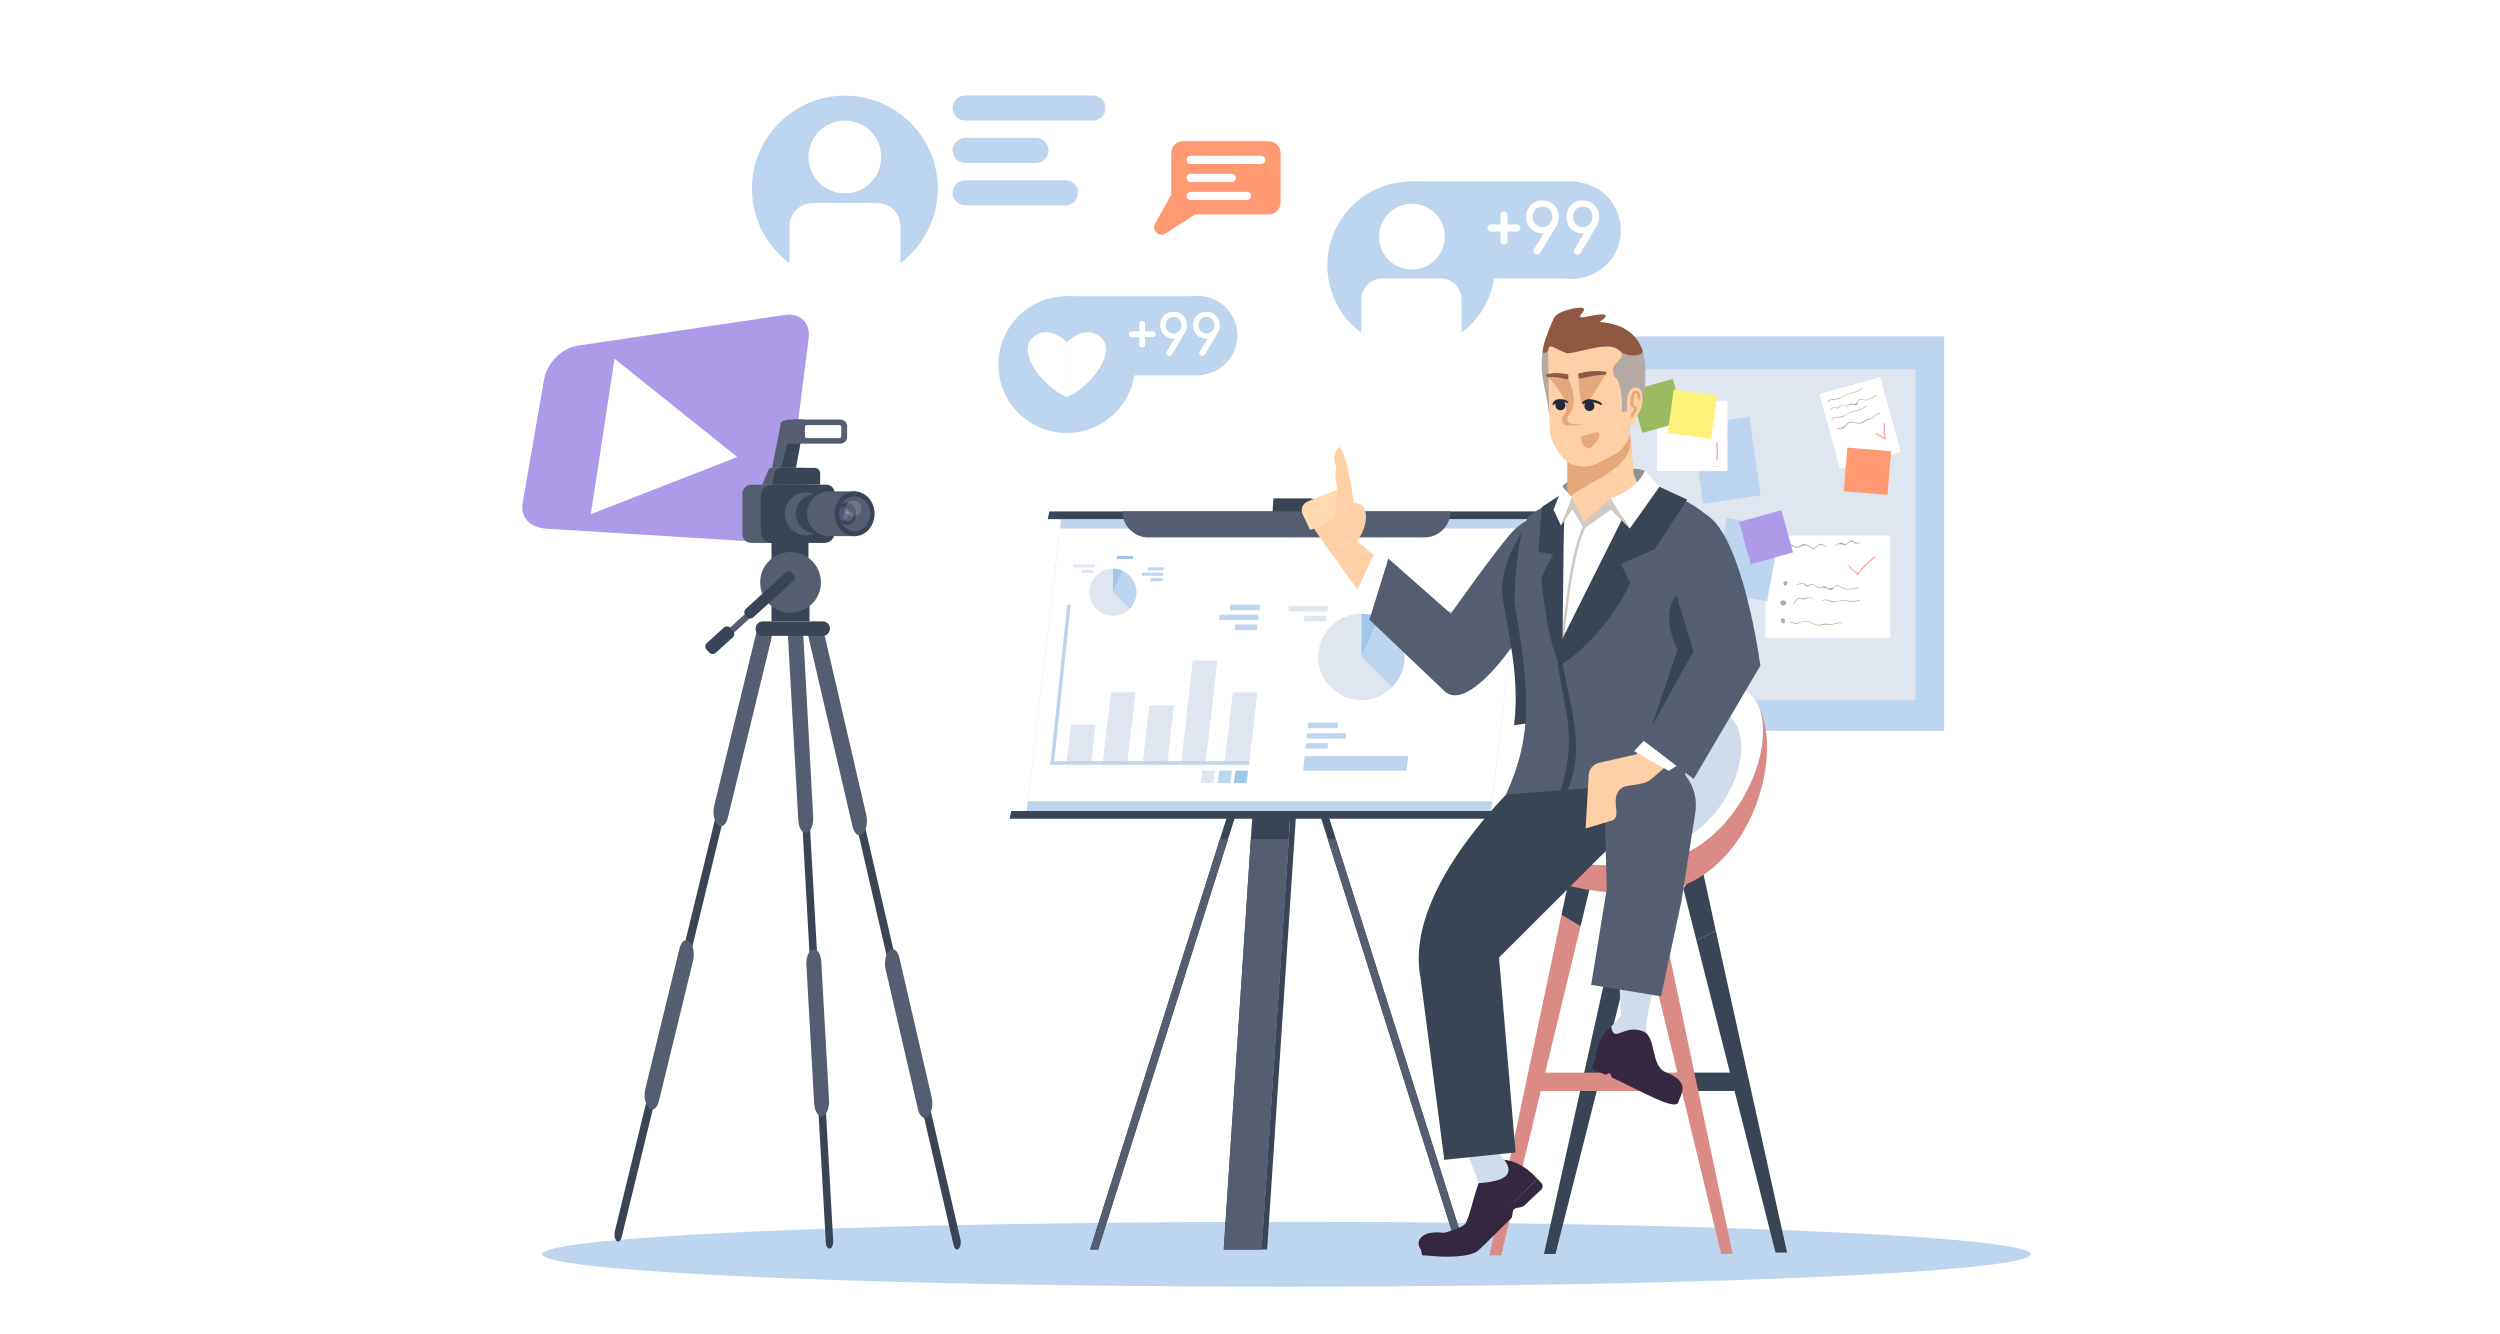 <?xml version="1.0" encoding="utf-8"?>
<!-- Generator: Adobe Illustrator 26.2.1, SVG Export Plug-In . SVG Version: 6.00 Build 0)  -->
<!DOCTYPE svg PUBLIC "-//W3C//DTD SVG 1.1//EN" "http://www.w3.org/Graphics/SVG/1.1/DTD/svg11.dtd">
<svg version="1.1" id="Layer_1" xmlns:x="http://ns.adobe.com/Extensibility/1.0/" xmlns:i="http://ns.adobe.com/AdobeIllustrator/10.0/" xmlns:graph="http://ns.adobe.com/Graphs/1.0/"
	 xmlns="http://www.w3.org/2000/svg" xmlns:xlink="http://www.w3.org/1999/xlink" x="0px" y="0px" viewBox="0 0 3374 1800"
	 style="enable-background:new 0 0 3374 1800;" xml:space="preserve">
<style type="text/css">
	.Drop_x0020_Shadow{fill:none;}
	.Outer_x0020_Glow_x0020_5_x0020_pt{fill:none;}
	.Blue_x0020_Neon{fill:none;stroke:#8AACDA;stroke-width:7;stroke-linecap:round;stroke-linejoin:round;}
	.Chrome_x0020_Highlight{fill:url(#SVGID_1_);stroke:#FFFFFF;stroke-width:0.363;stroke-miterlimit:1;}
	.Jive_GS{fill:#FFDD00;}
	.Alyssa_GS{fill:#A6D0E4;}
	.st0{fill:#FFFFFF;}
	.st1{fill:#BDD5EF;}
	.st2{fill:#AD9BEA;}
	.st3{fill:#FF9971;}
	.st4{fill:#DFE6EF;}
	.st5{fill:#75B0D8;}
	.st6{fill:#9BBA60;}
	.st7{fill:#FFF27B;}
	.st8{fill:#FF9F9F;}
	.st9{fill:#B5AAA3;}
	.st10{fill:#394454;}
	.st11{fill:#545E70;}
	.st12{fill:#A0C7EA;}
	.st13{fill:#51557C;}
	.st14{opacity:0.15;}
	.st15{fill:#FFD0A6;}
	.st16{fill:#FFDAAE;}
	.st17{fill:#919191;}
	.st18{fill:#DA8B85;}
	.st19{fill:#D0DCEA;}
	.st20{fill:#E5A87A;}
	.st21{fill:#915841;}
	.st22{fill:#23273A;}
	.st23{fill:#34273F;}
	.st24{fill:#D2C9C3;}
</style>
<linearGradient id="SVGID_1_" gradientUnits="userSpaceOnUse" x1="761" y1="393" x2="761" y2="392">
	<stop  offset="0" style="stop-color:#656565"/>
	<stop  offset="0.618" style="stop-color:#1B1B1B"/>
	<stop  offset="0.629" style="stop-color:#545454"/>
	<stop  offset="0.983" style="stop-color:#3E3E3E"/>
</linearGradient>
<rect class="st0" width="3374" height="1800"/>
<g>
	<g>
		<g>
			<g>
				
					<ellipse transform="matrix(0.707 -0.707 0.707 0.707 154.12 880.86)" class="st1" cx="1140.4" cy="254.4" rx="125.4" ry="125.4"/>
			</g>
			<g>
				
					<ellipse transform="matrix(0.707 -0.707 0.707 0.707 184.235 868.386)" class="st0" cx="1140.4" cy="211.8" rx="49.1" ry="49.1"/>
			</g>
			<g>
				<path class="st0" d="M1183.9,423.7h-87.1c-17.3,0-31.3-14-31.3-31.3v-87.1c0-17.3,14-31.3,31.3-31.3h87.1
					c17.3,0,31.3,14,31.3,31.3v87.1C1215.2,409.7,1201.2,423.7,1183.9,423.7z"/>
			</g>
		</g>
		<g>
			<path class="st1" d="M1475.1,162.7h-172.5c-9.3,0-16.9-7.5-16.9-16.9v0c0-9.3,7.5-16.9,16.9-16.9h172.5c9.3,0,16.9,7.5,16.9,16.9
				v0C1492,155.1,1484.4,162.7,1475.1,162.7z"/>
		</g>
		<g>
			<path class="st1" d="M1398.2,219.9h-95.6c-9.3,0-16.9-7.5-16.9-16.9v0c0-9.3,7.5-16.9,16.9-16.9h95.6c9.3,0,16.9,7.5,16.9,16.9v0
				C1415,212.3,1407.5,219.9,1398.2,219.9z"/>
		</g>
		<g>
			<path class="st1" d="M1438,277.1h-135.4c-9.3,0-16.9-7.5-16.9-16.9l0,0c0-9.3,7.5-16.9,16.9-16.9H1438c9.3,0,16.9,7.5,16.9,16.9
				l0,0C1454.9,269.5,1447.3,277.1,1438,277.1z"/>
		</g>
	</g>
	<g>
		<g>
			<path class="st2" d="M1017,730.9l-279.8-17.4c-21-1.5-35.5-13.9-31.7-35.7l28.9-166.2c3.8-21.8,24-42,45.2-45.1l280-41.5
				c21.2-3.1,35.3,12,31.5,33.7l-28.9,227C1058.5,707.5,1038.2,727.7,1017,730.9z"/>
		</g>
		<g>
			<polygon class="st0" points="813.4,589.1 829.4,484.2 912.2,550.5 995,616.8 896.2,655.4 797.4,693.9 			"/>
		</g>
	</g>
	<g>
		<g>
			
				<ellipse transform="matrix(0.23 -0.973 0.973 0.23 1332.225 2303.748)" class="st1" cx="2121.6" cy="310.2" rx="65.5" ry="65.5"/>
		</g>
		<g>
			<path class="st1" d="M2121.6,375.8h-216.7V244.7h216.7c16.8,0,30.5,13.6,30.5,30.5v70.2C2152,362.1,2138.4,375.8,2121.6,375.8z"
				/>
		</g>
		<g>
			<g>
				
					<ellipse transform="matrix(0.707 -0.707 0.707 0.707 304.797 1451.806)" class="st1" cx="1904.9" cy="358" rx="113.3" ry="113.3"/>
			</g>
			<g>
				
					<ellipse transform="matrix(0.383 -0.924 0.924 0.383 880.736 1957.115)" class="st0" cx="1904.9" cy="319.5" rx="44.4" ry="44.4"/>
			</g>
			<g>
				<path class="st0" d="M1944.2,511h-78.7c-15.6,0-28.3-12.7-28.3-28.3V404c0-15.6,12.7-28.3,28.3-28.3h78.7
					c15.6,0,28.3,12.7,28.3,28.3v78.7C1972.5,498.3,1959.8,511,1944.2,511z"/>
			</g>
		</g>
		<g>
			<path class="st0" d="M2026.4,286.9c1-0.9,2.1-1.4,3.3-1.4c1.4,0,2.5,0.5,3.4,1.4c0.9,0.9,1.4,2,1.4,3.4v12.6h12.6
				c1.3,0,2.5,0.5,3.4,1.4c1,0.9,1.5,2.1,1.5,3.5c0,1.3-0.5,2.4-1.5,3.4c-1,0.9-2.1,1.4-3.4,1.4h-12.6v12.6c0,1.4-0.5,2.5-1.4,3.4
				c-0.9,0.9-2,1.4-3.4,1.4c-1.4,0-2.5-0.5-3.4-1.4c-0.9-0.9-1.4-2-1.4-3.4v-12.6h-12.6c-1.4,0-2.5-0.5-3.4-1.4
				c-0.9-0.9-1.4-2.1-1.4-3.5c0-1.4,0.5-2.5,1.4-3.4c0.9-0.9,2-1.4,3.4-1.4h12.6v-12.6C2025,289,2025.4,287.8,2026.4,286.9z"/>
			<path class="st0" d="M2070.2,312.1c-3.3-1.9-6-4.6-7.8-7.9c-1.9-3.4-2.8-7.2-2.8-11.5c0-4.3,0.9-8.1,2.8-11.4
				c1.9-3.4,4.5-6,7.8-7.9c3.3-1.9,7.1-2.9,11.4-2.9c4.3,0,8.1,1,11.5,2.9c3.3,1.9,6,4.6,7.8,7.9c1.9,3.4,2.8,7.2,2.8,11.4
				c0,4.8-1.2,9.1-3.6,12.9l-21.3,35.5c-1.1,1.8-2.6,2.6-4.3,2.6c-1.4,0-2.6-0.5-3.6-1.4c-0.9-0.9-1.4-2.1-1.4-3.4
				c0-0.9,0.2-1.8,0.8-2.5l12.9-21.3h-1.6C2077.4,315,2073.6,314,2070.2,312.1z M2072.2,282.7c-2.4,2.6-3.7,5.9-3.7,9.9
				c0,4.1,1.2,7.4,3.7,10c2.4,2.6,5.6,3.9,9.5,3.9c3.8,0,6.9-1.3,9.4-3.9c2.4-2.6,3.7-5.9,3.7-10c0-4.1-1.2-7.4-3.6-9.9
				c-2.4-2.6-5.6-3.8-9.4-3.8C2077.8,278.8,2074.7,280.1,2072.2,282.7z"/>
			<path class="st0" d="M2124.7,312.1c-3.3-1.9-6-4.6-7.8-7.9c-1.9-3.4-2.8-7.2-2.8-11.5c0-4.3,0.9-8.1,2.8-11.4
				c1.9-3.4,4.5-6,7.8-7.9c3.3-1.9,7.1-2.9,11.4-2.9c4.3,0,8.1,1,11.5,2.9c3.3,1.9,6,4.6,7.8,7.9c1.9,3.4,2.8,7.2,2.8,11.4
				c0,4.8-1.2,9.1-3.6,12.9l-21.3,35.5c-1.1,1.8-2.6,2.6-4.3,2.6c-1.4,0-2.6-0.5-3.6-1.4c-0.9-0.9-1.4-2.1-1.4-3.4
				c0-0.9,0.2-1.8,0.8-2.5l12.9-21.3h-1.6C2131.9,315,2128.1,314,2124.7,312.1z M2126.7,282.7c-2.4,2.6-3.7,5.9-3.7,9.9
				c0,4.1,1.2,7.4,3.7,10c2.4,2.6,5.6,3.9,9.5,3.9c3.8,0,6.9-1.3,9.4-3.9c2.4-2.6,3.7-5.9,3.7-10c0-4.1-1.2-7.4-3.6-9.9
				c-2.4-2.6-5.6-3.8-9.4-3.8S2129.2,280.1,2126.7,282.7z"/>
		</g>
	</g>
	<g>
		<g>
			<g>
				<path class="st3" d="M1712.4,289.4h-115.8c-8.8,0-15.9-7.1-15.9-15.9v-67c0-8.8,7.1-15.9,15.9-15.9h115.8
					c8.8,0,15.9,7.1,15.9,15.9v67C1728.3,282.3,1721.2,289.4,1712.4,289.4z"/>
			</g>
		</g>
		<g>
			<path class="st3" d="M1580.7,262.6l-22.2,39.9c-3.8,8.3,4.6,17,13,13.5l41.5-26.6L1580.7,262.6z"/>
		</g>
		<g>
			<g>
				<path class="st0" d="M1702.1,221.3h-95.3c-3.1,0-5.5-2.5-5.5-5.5v0c0-3.1,2.5-5.5,5.5-5.5h95.3c3.1,0,5.5,2.5,5.5,5.5v0
					C1707.7,218.8,1705.2,221.3,1702.1,221.3z"/>
			</g>
			<g>
				<path class="st0" d="M1662.4,245.6h-55.6c-3.1,0-5.5-2.5-5.5-5.5l0,0c0-3.1,2.5-5.5,5.5-5.5h55.6c3.1,0,5.5,2.5,5.5,5.5l0,0
					C1668,243.1,1665.5,245.6,1662.4,245.6z"/>
			</g>
			<g>
				<path class="st0" d="M1683,269.9h-76.1c-3.1,0-5.5-2.5-5.5-5.5l0,0c0-3.1,2.5-5.5,5.5-5.5h76.1c3.1,0,5.5,2.5,5.5,5.5l0,0
					C1688.5,267.4,1686,269.9,1683,269.9z"/>
			</g>
		</g>
	</g>
	<g>
		<g>
			
				<ellipse transform="matrix(0.924 -0.383 0.383 0.924 -50.408 653.043)" class="st1" cx="1616.3" cy="453.2" rx="53.4" ry="53.4"/>
		</g>
		<g>
			<path class="st1" d="M1616.3,506.6h-176.5V399.8h176.5c13.7,0,24.8,11.1,24.8,24.8v57.2C1641.1,495.5,1630,506.6,1616.3,506.6z"
				/>
		</g>
		<g>
			
				<ellipse transform="matrix(0.189 -0.982 0.982 0.189 684.299 1812.941)" class="st1" cx="1439.8" cy="492.1" rx="92.3" ry="92.3"/>
		</g>
		<g>
			<path class="st0" d="M1538.8,434.2c0.8-0.8,1.7-1.1,2.7-1.1c1.1,0,2.1,0.4,2.8,1.1c0.7,0.7,1.1,1.7,1.1,2.8v10.2h10.2
				c1.1,0,2,0.4,2.8,1.1c0.8,0.8,1.2,1.7,1.2,2.8c0,1.1-0.4,2-1.2,2.8c-0.8,0.8-1.7,1.1-2.8,1.1h-10.2v10.2c0,1.1-0.4,2.1-1.1,2.8
				c-0.7,0.7-1.7,1.1-2.8,1.1c-1.1,0-2.1-0.4-2.8-1.1c-0.7-0.7-1.1-1.7-1.1-2.8v-10.2h-10.2c-1.1,0-2.1-0.4-2.8-1.1
				c-0.7-0.8-1.1-1.7-1.1-2.8c0-1.1,0.4-2.1,1.1-2.8c0.7-0.7,1.7-1.1,2.8-1.1h10.2V437C1537.6,435.9,1538,435,1538.8,434.2z"/>
			<path class="st0" d="M1574.5,454.8c-2.7-1.6-4.9-3.7-6.4-6.5c-1.5-2.8-2.3-5.9-2.3-9.4c0-3.5,0.8-6.6,2.3-9.3
				c1.5-2.8,3.7-4.9,6.4-6.5c2.7-1.6,5.8-2.3,9.3-2.3c3.5,0,6.6,0.8,9.4,2.3c2.7,1.6,4.9,3.7,6.4,6.5c1.5,2.8,2.3,5.9,2.3,9.3
				c0,3.9-1,7.4-2.9,10.5l-17.3,28.9c-0.9,1.4-2.1,2.1-3.5,2.1c-1.2,0-2.1-0.4-2.9-1.1c-0.8-0.8-1.1-1.7-1.1-2.8
				c0-0.8,0.2-1.5,0.6-2.1l10.5-17.3h-1.3C1580.3,457.1,1577.2,456.3,1574.5,454.8z M1576.2,430.8c-2,2.1-3,4.8-3,8.1
				c0,3.3,1,6,3,8.1c2,2.1,4.6,3.2,7.7,3.2c3.1,0,5.7-1.1,7.6-3.2c2-2.1,3-4.8,3-8.1c0-3.3-1-6-2.9-8.1c-2-2.1-4.5-3.1-7.7-3.1
				C1580.7,427.7,1578.1,428.7,1576.2,430.8z"/>
			<path class="st0" d="M1618.9,454.8c-2.7-1.6-4.9-3.7-6.4-6.5c-1.5-2.8-2.3-5.9-2.3-9.4c0-3.5,0.8-6.6,2.3-9.3
				c1.5-2.8,3.7-4.9,6.4-6.5c2.7-1.6,5.8-2.3,9.3-2.3c3.5,0,6.6,0.8,9.4,2.3c2.7,1.6,4.9,3.7,6.4,6.5c1.5,2.8,2.3,5.9,2.3,9.3
				c0,3.9-1,7.4-2.9,10.5l-17.3,28.9c-0.9,1.4-2.1,2.1-3.5,2.1c-1.2,0-2.1-0.4-2.9-1.1c-0.8-0.8-1.1-1.7-1.1-2.8
				c0-0.8,0.2-1.5,0.6-2.1l10.5-17.3h-1.3C1624.7,457.1,1621.6,456.3,1618.9,454.8z M1620.5,430.8c-2,2.1-3,4.8-3,8.1
				c0,3.3,1,6,3,8.1c2,2.1,4.6,3.2,7.7,3.2c3.1,0,5.7-1.1,7.6-3.2c2-2.1,3-4.8,3-8.1c0-3.3-1-6-2.9-8.1c-2-2.1-4.5-3.1-7.7-3.1
				C1625.1,427.7,1622.5,428.7,1620.5,430.8z"/>
		</g>
		<g>
			<g>
				<path class="st0" d="M1439.8,461.9c8.6-8.6,29.7-22.7,47-5.4c20.2,20.2-15.3,65.7-47,79.6V461.9z"/>
			</g>
			<g>
				<path class="st0" d="M1439.8,461.9c-8.6-8.6-29.7-22.7-47-5.4c-20.2,20.2,15.3,65.7,47,79.6V461.9z"/>
			</g>
		</g>
	</g>
	<g>
		<g>
			<ellipse class="st1" cx="1736.2" cy="1692.7" rx="1004.4" ry="43.8"/>
		</g>
		<g>
			<g>
				<rect x="2141.7" y="454" class="st1" width="482.1" height="532.4"/>
			</g>
			<g>
				<rect x="2180.4" y="498.3" class="st4" width="404.6" height="446.8"/>
			</g>
			<g>
				
					<rect x="2289.9" y="567" transform="matrix(0.99 -0.143 0.143 0.99 -64.864 340.019)" class="st1" width="78.4" height="107"/>
			</g>
			<g>
				<rect x="2236.3" y="540.7" class="st0" width="95.1" height="95.1"/>
			</g>
			<g>
				
					<rect x="2207.8" y="707.7" transform="matrix(0.948 0.318 -0.318 0.948 356.977 -670.662)" class="st0" width="57" height="104.6"/>
			</g>
			<g>
				
					<rect x="2467.1" y="518.3" transform="matrix(0.964 -0.267 0.267 0.964 -61.239 690.818)" class="st0" width="85.1" height="104.6"/>
			</g>
			<g>
				
					<rect x="2221.1" y="796.9" transform="matrix(0.997 8.219603e-02 -8.219603e-02 0.997 75.55 -182.202)" class="st5" width="59.1" height="59.1"/>
			</g>
			<g>
				
					<rect x="2489.8" y="606.2" transform="matrix(0.997 8.219772e-02 -8.219772e-02 0.997 60.785 -204.937)" class="st3" width="59.1" height="59.1"/>
			</g>
			<g>
				
					<rect x="2206.7" y="518.1" transform="matrix(0.964 -0.267 0.267 0.964 -65.049 616.982)" class="st6" width="59.1" height="59.1"/>
			</g>
			<g>
				
					<rect x="2254.3" y="529.1" transform="matrix(0.991 0.135 -0.135 0.991 96.203 -302.885)" class="st7" width="59.1" height="59.1"/>
			</g>
			<g>
				<g>
					<path class="st8" d="M2532.4,586.2c3.8,2.4,7.6,4.7,11.5,7.1c0.7,0.4,1.4-0.3,1.3-1c-1.3-6.8-1.6-13.6-1.2-20.4
						c0.1-1.1-1.7-1.1-1.8,0c-0.5,7-0.1,14,1.2,20.9c0.4-0.3,0.9-0.7,1.3-1c-3.8-2.4-7.6-4.7-11.5-7.1
						C2532.3,584.1,2531.4,585.6,2532.4,586.2L2532.4,586.2z"/>
				</g>
			</g>
			<g>
				<g>
					<path class="st8" d="M2316.1,597.7c0.9,7.4,1,14.9,0.3,22.3c-0.1,1.1,1.7,1.1,1.8,0c0.7-7.5,0.6-14.9-0.3-22.3
						C2317.7,596.5,2316,596.5,2316.1,597.7L2316.1,597.7z"/>
				</g>
			</g>
			<g>
				<g>
					<path class="st8" d="M2317.2,630.3c1.2,0,1.2-1.8,0-1.8C2316,628.5,2316,630.3,2317.2,630.3L2317.2,630.3z"/>
				</g>
			</g>
			<g>
				<g>
					<g>
						<rect x="2382.7" y="722.8" class="st0" width="168.5" height="137.9"/>
					</g>
					<g>
						<path class="st9" d="M2403.9,737.4c6.7-9.7,13.1,1.3,20.4,2c1.9,0.2,3-0.4,4.6-1.1c5.6-2.3,7.1-3.7,12.2-0.6
							c2.9,1.8,5.2,4.4,8.7,2.5c1.6-0.8,2.6-2.4,3.9-3.5c3.6-3.2,6.9-0.5,10.5,1c0.5,0.2,0.8-0.6,0.2-0.9c-4.9-2-6.8-4.8-11.3-0.8
							c-2.7,2.4-3.8,5-8.3,3.1c-1.4-0.6-2.5-1.9-3.8-2.7c-2-1.2-4.5-2.3-6.9-2.1c-2.1,0.2-2.8,1.4-4.6,2.3c-7.5,4-9.4-1.3-15.3-3.5
							c-4.4-1.6-8.5,0-11.1,3.7C2402.8,737.4,2403.6,737.9,2403.9,737.4L2403.9,737.4z"/>
					</g>
					<g>
						<path class="st9" d="M2477.3,737.1c1.1-1.1,2.4-2.1,3.7-2.9c2.6,0.4,5.2,0.8,7.8,1.2c0.4,0,1,0.5,1.5,0.4
							c1.6-0.4,2.2-1.2,3.4-2.2c2.3-2,4.1-3.4,7.7-1.6c1,0.5,0.3,0.7,2,1.4c2.2,0.8,4.7-0.1,6.7-0.8c0.5-0.2,0.3-1-0.2-0.9
							c-2.7,1.2-5.4,0.9-8.3-0.8c-0.3-0.4-0.7-0.7-1.1-1c-1.9-0.3-1.1-0.8-3.1-0.3c-2.4,0.5-3,3-4.8,4c-3.4,1.9-5.5-1.4-8.8-1.1
							c-2.9,0.2-5.1,2.3-7.2,4.1C2476.2,736.9,2476.8,737.5,2477.3,737.1L2477.3,737.1z"/>
					</g>
					<g>
						<path class="st9" d="M2425.7,789.8c1.3-0.7,2.6-1.2,4-1.6c2.8-1,5.3-0.2,7.4,2.4c0.3,0.2,0.5,0.9,1,0.9c3.5,0.4,5-3.3,9.3-1.9
							c2.5,0.9,4.4,3.3,7.1,3.8c1.8,0.3,1.3-0.1,3.3-0.2c3.5-0.3,6.3,0.2,9.4,1.8c1.4,0.7,2.2,1.8,4,1.4c4.5-1,1.8-6.4,9.6-5
							c3.7,0.7,6.2,3.8,10.1,4.1c5.7,0.5,12-1.1,17.6-1.7c0.6-0.1,0.6-0.9,0-0.9c-5.5,0.6-12.2,2.5-17.6,1.7
							c-4.4-0.6-8.9-5.5-13.6-4.3c-1,0.3-1.5,0.8-2.3,1.3c-0.1,0.1-0.9,1-1,1.1c-1.6,0.9-5.4,1.6-7.2,0.8c-2.4-1-2.8-2.7-5.8-2.3
							c-1.2,0.2-2.3,1.1-3.5,1.2c-2.1,0.2-4.5-0.5-6.3-1.4c-1.6-0.8-2.8-2.1-4.6-2.6c-2.4-0.7-3,0.3-5.1,1c-1.7,0.6-2.2,1.1-4.3-0.2
							c-0.4-0.2-0.6-0.9-1-1.1c-1-0.6-1.4-0.9-2.5-1.1c-2.9-0.6-6,0.8-8.6,2C2424.7,789.3,2425.2,790.1,2425.7,789.8L2425.7,789.8z"
							/>
					</g>
					<g>
						<path class="st9" d="M2421.3,815.5c1.7-4.4,4.5-8.4,9.8-7.5c2.6,0.4-0.7,0.7,2.6,1c4.9,0.4,7.8-5.6,13-0.4
							c0.4,0.4,1-0.2,0.6-0.6c-1.8-1.9-3.8-2.4-6.4-2.2c-1.5,0.2-2.8,0.9-4.2,1.2c-5.8,1.4-3.7-0.4-6.2-0.4c-5.1,0-8.3,4.1-10.1,8.7
							C2420.2,815.8,2421.1,816,2421.3,815.5L2421.3,815.5z"/>
					</g>
					<g>
						<path class="st9" d="M2459.9,811.2c3.4-2.9,9.3,0.7,13.1,1.2c4.2,0.5,7.1-0.7,11.2-1.3c4.7-0.7,8.9,0.7,13.6,1
							c4.2,0.2,8.3-0.3,12.4-1.4c0.5-0.1,0.3-1-0.2-0.9c-6.1,1.6-12,1.6-18.2,0.6c-4.3-0.7-6.5-0.3-10.8,0.7
							c-6.2,1.4-10.5-0.9-16.3-1.9c-2.2-0.4-3.6,0-5.3,1.4C2458.9,811,2459.5,811.6,2459.9,811.2L2459.9,811.2z"/>
					</g>
					<g>
						<path class="st9" d="M2416.4,840.2c2.7,0.9,5.4,1.8,8.2,1.7c3.3-0.1,5.4-2.1,8.5-2.9c6.4-1.8,12,2.9,17.9,4.6
							c1.7,0.5,3.5,0.8,5.3,0.7c1.2-0.1,2.2-0.6,3.4-0.8c3-0.6,5.3-0.6,8.4-0.2c6.1,0.7,11.8-3.5,17.7-2.1c0.6,0.1,0.8-0.7,0.2-0.9
							c-6.2-1.4-11.4,2.9-17.7,2.1c-1.8-0.2-3.3-1-5.2-0.8c-4.5,0.4-7.1,2.5-11.9,1.2c-4.7-1.3-8.9-4.5-13.9-5
							c-2.4-0.2-4.2,0.3-6.4,1.2c-5.4,2.1-8.8,2.2-14.3,0.4C2416.1,839.1,2415.9,840,2416.4,840.2L2416.4,840.2z"/>
					</g>
					<g>
						<g>
							<path class="st9" d="M2407,786.5c-0.2,1.3-0.2,2.2,0.9,3.1c0.9,0.7,2.3,1,3.2,0c0.9-1,1.3-1.9,1.3-3.2c0.1-2.9-4.4-2.9-4.5,0
								c0,0,0,0,0,0c1.1,0,2.1,0,3.2,0c-0.1-0.1-0.3-0.2-0.4-0.4c0.2,0.7,0.4,1.4,0.6,2.2c0-0.2,0.1-0.4,0.1-0.6
								C2411.7,784.8,2407.4,783.6,2407,786.5L2407,786.5z"/>
						</g>
					</g>
					<g>
						<g>
							<path class="st9" d="M2402.7,813.5c0.9,2.9,4.5,5.2,7,2.4c2.2-2.4,0.2-5.9-2.8-5.9c-2.9,0-2.9,4.5,0,4.5
								c0.1-0.7,0.1-1.5,0.2-2.2C2406.2,809.6,2401.9,810.8,2402.7,813.5L2402.7,813.5z"/>
						</g>
					</g>
					<g>
						<g>
							<path class="st9" d="M2403.6,836.8c0.1,1.3,0.3,2.3,0.9,3.4c0.8,1.4,3.1,1.5,3.9,0c0.8-1.7,0.8-2.8,0-4.5
								c-1.1-2.6-5-0.4-3.9,2.3c0,0,0,0,0,0c1.3,0,2.6,0,3.9,0c-0.1-0.4-0.2-0.8-0.3-1.1C2407.9,833.9,2403.4,833.9,2403.6,836.8
								L2403.6,836.8z"/>
						</g>
					</g>
					<g>
						<g>
							<path class="st8" d="M2494.6,764.5c4,3.6,7.9,7.3,11.7,11.1c0.5,0.4,1.1,0.3,1.4-0.2c6.7-8.7,14.4-16.4,23.1-23.1
								c0.9-0.7,0-2.2-0.9-1.5c-6,4.6-11.7,9.7-16.8,15.4c-1.7,1.9-4,6.4-6.5,6.5c-2.6,0-8.9-7.6-10.8-9.3
								C2495.1,762.5,2493.8,763.8,2494.6,764.5L2494.6,764.5z"/>
						</g>
					</g>
				</g>
				<g>
					
						<rect x="2321.1" y="706.1" transform="matrix(0.983 0.181 -0.181 0.983 176.504 -415.457)" class="st1" width="74.1" height="101.1"/>
				</g>
				<g>
					
						<rect x="2353.2" y="695.2" transform="matrix(0.964 -0.267 0.267 0.964 -107 662.511)" class="st2" width="59.1" height="59.1"/>
				</g>
			</g>
			<g>
				<g>
					<path class="st8" d="M2228.1,721.6c1.2,1.9,1.7,3.8,1.6,6c0,0.7,0.8,1.1,1.3,0.8c4.1-2.3,8.2-6.3,10.6-10.2
						c0.6-1-0.9-1.9-1.5-0.9c-2.3,3.7-6.2,7.5-10,9.6c0.4,0.3,0.9,0.5,1.3,0.8c0.1-2.5-0.4-4.8-1.8-6.9
						C2229.1,719.8,2227.5,720.7,2228.1,721.6L2228.1,721.6z"/>
				</g>
			</g>
			<g>
				<path class="st9" d="M2470.2,553.6c0.7-0.9,1.5-1.7,2.4-2.4c1.7-1.6,3.8-1.7,6.2-0.1c0.3,0,0.7,0.6,1,0.5
					c2.7-0.7,2.6-4.2,6.2-4.2c2.1,0,4.3,1.6,6.5,1.2c1.4-0.2,0.9-0.4,2.3-1.1c2.5-1.2,4.7-1.6,7.5-1.1c1.3,0.2,2.2,0.9,3.4,0.1
					c3-2.1-0.7-5.9,5.5-6.9c2.9-0.5,5.7,1.4,8.7,0.6c4.3-1.2,8.5-4.3,12.4-6.3c0.4-0.2,0.1-0.9-0.3-0.7c-3.8,2-8.2,5.4-12.4,6.3
					c-3.4,0.7-8.3-2.1-11.4,0.2c-0.6,0.5-0.9,1.1-1.3,1.7c-0.1,0.1-0.3,1.1-0.4,1.2c-0.9,1.2-3.4,2.8-5,2.7c-2.1-0.2-2.9-1.5-5-0.3
					c-0.8,0.5-1.4,1.5-2.2,2c-1.5,0.7-3.5,0.8-5.1,0.6c-1.4-0.2-2.8-1-4.2-0.9c-2,0.1-2.1,1.1-3.4,2.3c-1.1,1-1.3,1.5-3.2,1.1
					c-0.3-0.1-0.7-0.6-1-0.6c-0.9-0.2-1.3-0.4-2.2-0.2c-2.3,0.3-4.2,2.3-5.7,4.1C2469.4,553.5,2469.9,554,2470.2,553.6L2470.2,553.6
					z"/>
			</g>
			<g>
				<path class="st9" d="M2472.5,566.6c2.2-3.9,8.9-2.6,12.6-3.5c4.1-1,6.4-3.1,10-5.2c4.1-2.4,8.6-2.5,13-3.9
					c4-1.3,7.6-3.2,11.1-5.6c0.5-0.3-0.1-1-0.5-0.7c-5.2,3.7-10.6,5.7-16.8,7c-4.3,0.9-6.2,2.1-9.9,4.5c-5.3,3.5-10.1,2.8-15.9,4
					c-2.2,0.4-3.4,1.2-4.5,3.2C2471.4,566.7,2472.2,567.1,2472.5,566.6L2472.5,566.6z"/>
			</g>
			<g>
				<path class="st9" d="M2467.3,542.5c2.2-3.9,8.9-2.6,12.6-3.5c4.1-1,6.4-3.1,10-5.2c4.1-2.4,8.6-2.5,13-3.9
					c4-1.3,7.6-3.2,11.1-5.6c0.5-0.3-0.1-1-0.5-0.7c-5.2,3.7-10.6,5.7-16.8,7c-4.3,0.9-6.2,2.1-9.9,4.5c-5.3,3.5-10.1,2.8-15.9,4
					c-2.2,0.4-3.4,1.2-4.5,3.2C2466.2,542.7,2467,543,2467.3,542.5L2467.3,542.5z"/>
			</g>
			<g>
				<path class="st9" d="M2480.5,578.7c2.5,0.1,5.1,0.3,7.3-0.7c2.6-1.1,3.5-3.8,5.7-5.7c4.4-3.8,10.9-0.6,16.3-0.6
					c1.6,0,3.2-0.2,4.5-0.9c1-0.5,1.5-1.3,2.4-1.9c2.2-1.6,4.1-2.2,6.7-2.8c5.2-1.1,8.1-7.3,13.5-7.6c0.5,0,0.3-1-0.2-1
					c-5.5,0.4-8.1,6.6-13.5,7.6c-1.5,0.3-3.1,0-4.5,0.7c-3.5,1.8-4.8,4.8-9.2,4.9c-4.3,0.1-9-2-13.2-1.1c-2,0.5-3.2,1.6-4.7,3.2
					c-3.5,3.9-6.2,5.1-11.4,4.8C2479.8,577.7,2480,578.6,2480.5,578.7L2480.5,578.7z"/>
			</g>
			<g>
				<path class="st9" d="M2244.5,724.2c2.7-2.6,4.7,2.1,6.6,3.1c2.1,1.1,4,0.3,6.3,0.2c2.7-0.1,4.5,2.1,6.9,3c2.2,0.8,4.5,0.9,7,0.3
					c0.3-0.1,0.5-1,0.1-0.9c-3.7,0.8-6.8,0-9.8-2c-2.1-1.4-3.4-1.2-6-0.8c-3.7,0.6-5.3-2.5-8.1-4.3c-1.1-0.7-1.9-0.6-3.2,0.7
					C2244,723.8,2244.1,724.5,2244.5,724.2L2244.5,724.2z"/>
			</g>
			<g>
				<path class="st9" d="M2236.7,730.1c2.7-0.8,5.3,2.6,7.4,3.8c2.4,1.3,4.3,1.3,6.9,1.9c2.9,0.7,5.1,2.6,7.8,3.8
					c2.4,1.1,4.9,1.8,7.6,2.2c0.4,0,0.4-0.5,0.1-0.5c-4-0.5-7.4-2-10.8-4c-2.4-1.4-3.8-1.7-6.5-2.2c-4-0.7-5.9-3-9.1-4.9
					c-1.2-0.7-2.1-0.9-3.4-0.5C2236.1,729.7,2236.4,730.2,2236.7,730.1L2236.7,730.1z"/>
			</g>
			<g>
				<path class="st9" d="M2224.5,732.2c3.5-1,7.1,3.5,9.9,5c3.2,1.7,5.8,1.8,9.1,2.6c3.9,1,6.8,3.4,10.3,5c3.3,1.5,6.6,2.4,10.1,2.9
					c0.5,0.1,0.5-0.6,0.1-0.7c-5.3-0.8-9.8-2.7-14.4-5.4c-3.2-1.9-5.1-2.3-8.7-3c-5.3-1-7.9-4-12.2-6.5c-1.6-1-2.8-1.2-4.6-0.7
					C2223.7,731.6,2224,732.3,2224.5,732.2L2224.5,732.2z"/>
			</g>
		</g>
		<g>
			<g>
				<g>
					<polygon class="st10" points="1702.6,1686.4 1710.1,1686.4 1777.3,675.8 1769.7,672.6 					"/>
				</g>
			</g>
			<g>
				<g>
					<g>
						<polygon class="st10" points="1651.5,1686.4 1702.6,1686.4 1769.7,672.6 1718.6,672.6 						"/>
					</g>
				</g>
				<g>
					<g>
						<polygon class="st11" points="1651.5,1686.4 1702.6,1686.4 1739.2,1132.5 1688.1,1132.5 						"/>
					</g>
				</g>
				<g>
					<g>
						<g>
							<polygon class="st10" points="1978.1,1686.4 1967.2,1686.4 1779,1091.7 1790,1091.7 							"/>
						</g>
					</g>
					<g>
						<g>
							<polygon class="st11" points="1978.1,1686.4 1967.2,1686.4 1791.9,1132.5 1802.8,1132.5 							"/>
						</g>
					</g>
				</g>
				<g>
					<g>
						<g>
							<polygon class="st10" points="1471.2,1686.4 1482.1,1686.4 1670.3,1091.7 1659.3,1091.7 							"/>
						</g>
					</g>
					<g>
						<g>
							<polygon class="st11" points="1471.2,1686.4 1482.1,1686.4 1657.4,1132.5 1646.5,1132.5 							"/>
						</g>
					</g>
				</g>
				<g>
					<g>
						<polygon class="st1" points="1385.1,1099.7 2011.6,1099.7 2058.5,700.6 1432,700.6 						"/>
					</g>
				</g>
				<g>
					<g>
						<polygon class="st0" points="1387.2,1081.5 2013.7,1081.5 2057.1,713.2 1430.6,713.2 						"/>
					</g>
				</g>
				<g>
					<g>
						<polygon class="st10" points="1416.3,690.2 2079.9,690.2 2077.6,700.6 1414,700.6 						"/>
					</g>
				</g>
				<g>
					<g>
						<polygon class="st10" points="1364.9,1094.5 2028.5,1094.5 2026.2,1105 1362.6,1105 						"/>
					</g>
				</g>
				<g>
					<g>
						<path class="st11" d="M1549.9,725.3h372.5c19.4,0,35.2-15.7,35.2-35.2l0,0h-442.8l0,0C1514.8,709.6,1530.5,725.3,1549.9,725.3
							z"/>
					</g>
				</g>
				<g>
					<g>
						<g>
							<polygon class="st1" points="1760.8,1020.5 1900.4,1020.5 1898.2,1040.2 1758.6,1040.2 							"/>
						</g>
					</g>
					<g>
						<g>
							<g>
								<polygon class="st1" points="1765.6,975.2 1805.7,975.2 1805.3,982.7 1765.1,982.7 								"/>
							</g>
						</g>
						<g>
							<g>
								<polygon class="st1" points="1763.9,989.5 1816.6,989.5 1816.1,996.9 1763.4,996.9 								"/>
							</g>
						</g>
						<g>
							<g>
								<polygon class="st1" points="1762.1,1002.9 1792.3,1002.9 1791.8,1010.3 1761.7,1010.3 								"/>
							</g>
						</g>
					</g>
				</g>
				<g>
					<g>
						<g>
							<path class="st4" d="M1837.3,828.3v58.3l41.2,41.2c-10.6,10.6-25.1,17.1-41.2,17.1c-32.2,0-58.3-26.1-58.3-58.3
								C1779,854.4,1805.1,828.3,1837.3,828.3z"/>
						</g>
					</g>
					<g>
						<g>
							<path class="st1" d="M1895.6,886.6c0,16.1-6.5,30.7-17.1,41.2l-41.2-41.2l24.3-53C1881.7,842.8,1895.6,863.1,1895.6,886.6z"
								/>
						</g>
					</g>
					<g>
						<g>
							<path class="st12" d="M1837.3,886.6v-58.3c8.7,0,16.9,1.9,24.3,5.3L1837.3,886.6z"/>
						</g>
					</g>
					<g>
						<g>
							<polygon class="st1" points="1923.4,825 1963.6,825 1963.2,832.5 1923,832.5 							"/>
						</g>
					</g>
					<g>
						<g>
							<polygon class="st12" points="1846.8,797.1 1887,797.1 1886.5,804.5 1846.4,804.5 							"/>
						</g>
					</g>
					<g>
						<g>
							<polygon class="st1" points="1909.1,838.4 1961.9,838.4 1961.4,845.9 1908.7,845.9 							"/>
						</g>
					</g>
					<g>
						<g>
							<polygon class="st1" points="1930,851.8 1960.2,851.8 1959.7,859.3 1929.6,859.3 							"/>
						</g>
					</g>
					<g>
						<g>
							<polygon class="st4" points="1739.3,817.9 1792,817.9 1791.6,825.3 1738.9,825.3 							"/>
						</g>
					</g>
					<g>
						<g>
							<polygon class="st4" points="1760.2,831.3 1790.3,831.3 1789.9,838.7 1759.7,838.7 							"/>
						</g>
					</g>
				</g>
				<g>
					<g>
						<g>
							<path class="st4" d="M1502,767.5v31.8l22.5,22.5c-5.8,5.8-13.7,9.3-22.5,9.3c-17.6,0-31.8-14.3-31.8-31.8
								C1470.2,781.7,1484.4,767.5,1502,767.5z"/>
						</g>
					</g>
					<g>
						<g>
							<path class="st1" d="M1533.8,799.3c0,8.8-3.6,16.8-9.3,22.5l-22.5-22.5l13.3-28.9C1526.2,775.4,1533.8,786.5,1533.8,799.3z"
								/>
						</g>
					</g>
					<g>
						<g>
							<path class="st12" d="M1502,799.3v-31.8c4.7,0,9.2,1,13.3,2.9L1502,799.3z"/>
						</g>
					</g>
					<g>
						<g>
							<polygon class="st1" points="1549,765.7 1571,765.7 1570.7,769.7 1548.8,769.7 							"/>
						</g>
					</g>
					<g>
						<g>
							<polygon class="st12" points="1507.2,750.4 1529.1,750.4 1528.9,754.5 1507,754.5 							"/>
						</g>
					</g>
					<g>
						<g>
							<polygon class="st1" points="1541.2,773 1570,773 1569.8,777.1 1541,777.1 							"/>
						</g>
					</g>
					<g>
						<g>
							<polygon class="st1" points="1552.6,780.3 1569.1,780.3 1568.9,784.4 1552.4,784.4 							"/>
						</g>
					</g>
					<g>
						<g>
							<polygon class="st4" points="1448.5,761.8 1477.3,761.8 1477.1,765.8 1448.3,765.8 							"/>
						</g>
					</g>
					<g>
						<g>
							<polygon class="st4" points="1459.9,769.1 1476.4,769.1 1476.1,773.2 1459.6,773.2 							"/>
						</g>
					</g>
				</g>
				<g>
					<g>
						<g>
							<polygon class="st1" points="1660.3,816 1700.4,816 1700,823.5 1659.8,823.5 							"/>
						</g>
					</g>
					<g>
						<g>
							<polygon class="st1" points="1646,829.4 1698.7,829.4 1698.3,836.9 1645.5,836.9 							"/>
						</g>
					</g>
					<g>
						<g>
							<polygon class="st1" points="1666.8,842.8 1697,842.8 1696.5,850.3 1666.4,850.3 							"/>
						</g>
					</g>
					<g>
						<g>
							<polygon class="st1" points="1417.6,1031.9 1422.3,1031.9 1445.1,816 1440.3,816 							"/>
						</g>
					</g>
					<g>
						<g>
							<polygon class="st4" points="1445.4,978.1 1478.5,978.1 1472.3,1032 1439.2,1032 							"/>
						</g>
					</g>
					<g>
						<g>
							<polygon class="st4" points="1499.4,934.3 1532.5,934.3 1521.1,1032 1488,1032 							"/>
						</g>
					</g>
					<g>
						<g>
							<polygon class="st4" points="1663.9,934.3 1697,934.3 1685.6,1032 1652.5,1032 							"/>
						</g>
					</g>
					<g>
						<g>
							<polygon class="st4" points="1551.2,952.1 1584.3,952.1 1575.2,1032 1542.1,1032 							"/>
						</g>
					</g>
					<g>
						<g>
							<polygon class="st4" points="1609.8,891.2 1642.9,891.2 1627,1032 1593.9,1032 							"/>
						</g>
					</g>
					<g>
						<g>
							<polygon class="st1" points="1685.9,1032 1685.9,1027.3 1418.1,1027.3 1417.6,1032 							"/>
						</g>
					</g>
					<g>
						<g>
							<polygon class="st1" points="1643.3,1056.9 1660.3,1056.9 1662.6,1040 1645.6,1040 							"/>
						</g>
					</g>
					<g>
						<g>
							<polygon class="st12" points="1665.1,1056.9 1682.1,1056.9 1684.4,1040 1667.4,1040 							"/>
						</g>
					</g>
					<g>
						<g>
							<polygon class="st4" points="1620.3,1056.9 1637.3,1056.9 1639.6,1040 1622.6,1040 							"/>
						</g>
					</g>
				</g>
			</g>
		</g>
		<g>
			<g>
				<g>
					<g>
						<polygon class="st10" points="1081.5,1089.1 1091.5,1087 1104.1,1311.3 1094,1313.4 						"/>
					</g>
				</g>
				<g>
					<g>
						<path class="st10" d="M1102.4,1461.7l10-2.1l12.1,215c0.3,5.2-1.6,9.8-4.3,10.3l-0.4,0.1c-2.7,0.6-5.1-3.2-5.3-8.3
							L1102.4,1461.7z"/>
					</g>
				</g>
				<g>
					<g>
						<path class="st11" d="M1109.5,1506.1l0.8-0.2c5.3-1.1,9.2-10.4,8.6-20.7l-10.5-187.4c-0.6-10.3-5.4-17.8-10.7-16.6l-0.8,0.2
							c-5.3,1.1-9.2,10.4-8.6,20.7l10.5,187.4C1099.4,1499.7,1104.2,1507.2,1109.5,1506.1z"/>
					</g>
				</g>
				<g>
					<g>
						<path class="st11" d="M1088.1,1123.8l0.8-0.2c5.3-1.1,9.2-10.4,8.6-20.7l-13.3-244.7c-0.6-10.3-5.4-9.6-10.7-8.4l-0.8,0.2
							c-5.3,1.1-9.7,0.1-9.2,10.4l13.9,246.8C1078,1117.5,1082.7,1125,1088.1,1123.8z"/>
					</g>
				</g>
			</g>
			<g>
				<g>
					<g>
						<polygon class="st10" points="972.9,1073.1 982,1081.5 927.5,1306 918.3,1297.6 						"/>
					</g>
				</g>
				<g>
					<g>
						<path class="st10" d="M882.3,1446l9.1,8.3l-52.5,215.8c-1.2,4.8-4.2,6.9-6.7,4.6l0,0c-2.5-2.3-3.6-8.1-2.4-12.9L882.3,1446z"
							/>
					</g>
				</g>
				<g>
					<g>
						<path class="st11" d="M875.8,1495.5L875.8,1495.5c5,4.6,11,0.5,13.4-9.1l46.2-189.9c2.3-9.6,0.2-21.2-4.9-25.8l0,0
							c-5-4.6-11-0.5-13.4,9.1l-46.2,189.9C868.5,1479.4,870.7,1490.9,875.8,1495.5z"/>
					</g>
				</g>
				<g>
					<g>
						<path class="st11" d="M968.8,1113.1L968.8,1113.1c5,4.6,11,0.5,13.4-9.1l58.2-239.2c2.3-9.6,1.4-14.8-3.7-19.4l0,0
							c-5-4.6-12.2-6.9-14.6,2.7l-58.2,239.2C961.5,1096.9,963.7,1108.5,968.8,1113.1z"/>
					</g>
				</g>
			</g>
			<g>
				<g>
					<path class="st10" d="M1071.1,775.8h-9.9c-11,0-20-9-20-20v-36.2h49.9v36.2C1091.1,766.9,1082.2,775.8,1071.1,775.8z"/>
				</g>
			</g>
			<g>
				<g>
					<rect x="1041.2" y="803.9" class="st10" width="51.3" height="34.7"/>
				</g>
			</g>
			<g>
				<g>
					<path class="st11" d="M1107.9,786c0,22.7-18.4,41-41,41c-22.6,0-41-18.4-41-41c0-22.7,18.4-41,41-41
						C1089.6,745,1107.9,763.3,1107.9,786z"/>
				</g>
			</g>
			<g>
				<g>
					<g>
						
							<rect x="981.4" y="834.7" transform="matrix(0.74 -0.673 0.673 0.74 -304.326 891.287)" class="st11" width="36.7" height="8.6"/>
					</g>
				</g>
				<g>
					<g>
						<path class="st10" d="M988.9,860.2L966,881c-2.6,2.4-6.6,2.2-9-0.4l-3.4-3.8c-2.4-2.6-2.2-6.6,0.4-9l22.9-20.8
							c2.6-2.4,6.6-2.2,9,0.4l3.4,3.8C991.6,853.8,991.5,857.8,988.9,860.2z"/>
					</g>
				</g>
				<g>
					<g>
						<path class="st10" d="M1070.4,784.3l-53.5,48.6c-2.6,2.4-6.6,2.2-9-0.4l-1.7-1.9c-2.4-2.6-2.2-6.6,0.4-9l53.5-48.6
							c2.6-2.4,6.6-2.2,9,0.4l1.7,1.9C1073.2,777.9,1073,781.9,1070.4,784.3z"/>
					</g>
				</g>
			</g>
			<g>
				<g>
					<g>
						<path class="st11" d="M1089.1,654.1h-60.3l7.1-17.4c1.3-3.3,2.5-5.4,6-5.4h39.7c4.1,0,7.5,3.3,7.5,7.5V654.1z"/>
					</g>
				</g>
				<g>
					<g>
						<path class="st11" d="M1041.9,732.7h-28.2c-6.5,0-11.8-5.3-11.8-11.8v-54.9c0-6.5,5.3-11.8,11.8-11.8h28.2V732.7z"/>
					</g>
				</g>
				<g>
					<g>
						<path class="st10" d="M1112.8,732.7h-71.5c-8,0-14.5-6.5-14.5-14.5v-49.6c0-8,6.5-14.5,14.5-14.5h73.9c6.2,0,11.2,5,11.2,11.2
							v53.7C1126.4,726.6,1120.3,732.7,1112.8,732.7z"/>
					</g>
				</g>
				<g>
					<g>
						<path class="st10" d="M1106.8,654.1h-64.8l3.2-16c0.8-3.9,4.2-6.7,8.2-6.7h46c4.1,0,7.5,3.3,7.5,7.5V654.1z"/>
					</g>
				</g>
				<g>
					<g>
						<g>
							<path class="st11" d="M1088,722.4L1088,722.4c13.2,0,24-10.7,24-23.9v-10.2c0-13.2-10.7-23.9-23.9-23.9h0c-16,0-29,13-29,29
								l0,0C1059,709.4,1072,722.4,1088,722.4z"/>
						</g>
					</g>
					<g>
						<g>
							<path class="st10" d="M1100.6,719.8h21.8v-52.9h-21.8c-14.6,0-26.5,11.8-26.5,26.5l0,0C1074.1,708,1086,719.8,1100.6,719.8z"
								/>
						</g>
					</g>
					<g>
						<g>
							<path class="st11" d="M1119.3,723.6h36.3v-60.4h-36.3c-16.7,0-30.2,13.5-30.2,30.2l0,0
								C1089.1,710.1,1102.6,723.6,1119.3,723.6z"/>
						</g>
					</g>
					<g>
						<g>
							<g>
								<path class="st11" d="M1175.2,693.5c0-14.4-10.4-26.2-23.3-26.2v52.3C1164.8,719.7,1175.2,708,1175.2,693.5z"/>
							</g>
						</g>
						<g>
							<g>
								<path class="st11" d="M1128.6,693.5c0,14.4,10.4,26.2,23.3,26.2v-52.3C1139,667.4,1128.6,679.1,1128.6,693.5z"/>
							</g>
						</g>
						<g>
							<g>
								<path class="st10" d="M1142.6,708.5c-7.2,0-13-6.7-13-15.1c0-8.3,5.8-15.1,13-15.1V708.5z"/>
							</g>
						</g>
						<g>
							<g>
								<path class="st10" d="M1142.6,708.5c7.2,0,13-6.7,13-15.1c0-8.3-5.8-15.1-13-15.1V708.5z"/>
							</g>
						</g>
						<g>
							<g>
								<g>
									<path class="st13" d="M1137.8,703c4,0,7.2-4.3,7.2-9.6c0-5.3-3.2-9.6-7.2-9.6V703z"/>
								</g>
							</g>
							<g>
								<g>
									<path class="st13" d="M1137.8,703c-4,0-7.2-4.3-7.2-9.6c0-5.3,3.2-9.6,7.2-9.6V703z"/>
								</g>
							</g>
						</g>
						<g>
							<g>
								<path class="st10" d="M1153.4,663.2v6.6c11.6,0,21,10.6,21,23.6s-9.4,23.6-21,23.6v6.6c14.9,0,26.9-13.5,26.9-30.2
									S1168.3,663.2,1153.4,663.2z"/>
							</g>
						</g>
						<g>
							<g>
								<path class="st10" d="M1132.4,693.4c0-13,9.4-23.6,21-23.6v-6.6c-14.9,0-26.9,13.5-26.9,30.2s12.1,30.2,26.9,30.2V717
									C1141.8,717,1132.4,706.4,1132.4,693.4z"/>
							</g>
						</g>
						<g class="st14">
							<g>
								<path class="st0" d="M1141.2,686.4c0,5.9,4.8,10.7,10.7,10.7s10.7-4.8,10.7-10.7c0-5.9-4.8-10.7-10.7-10.7
									S1141.2,680.5,1141.2,686.4z"/>
							</g>
						</g>
						<g class="st14">
							<g>
								<path class="st0" d="M1138.3,697.1c0,3.7,3,6.6,6.6,6.6c3.7,0,6.6-3,6.6-6.6c0-3.7-3-6.6-6.6-6.6
									C1141.3,690.5,1138.3,693.4,1138.3,697.1z"/>
							</g>
						</g>
						<g class="st14">
							<g>
								<path class="st0" d="M1139.3,690.7c0,1.8,1.5,3.3,3.3,3.3c1.8,0,3.3-1.5,3.3-3.3s-1.5-3.3-3.3-3.3
									C1140.8,687.4,1139.3,688.9,1139.3,690.7z"/>
							</g>
						</g>
					</g>
				</g>
				<g>
					<g>
						<polygon class="st10" points="1086.3,566.2 1070.3,566.2 1053.4,631.3 1074.3,631.3 						"/>
					</g>
				</g>
				<g>
					<g>
						<path class="st11" d="M1070.3,566.2L1070.3,566.2c-6.4,0-16.8,0.5-16.8,6.8l-11.5,58.3h11.5L1070.3,566.2z"/>
					</g>
				</g>
				<g>
					<g>
						<path class="st11" d="M1061.9,598.8h72.3c5,0,9.1-4.1,9.1-9.1v-14.4c0-5-4.1-9.1-9.1-9.1h-63.9L1061.9,598.8z"/>
					</g>
				</g>
				<g>
					<g>
						<path class="st0" d="M1132.7,591.3H1089c-1.5,0-2.7-1.2-2.7-2.7v-12.2c0-1.5,1.2-2.7,2.7-2.7h43.7c1.5,0,2.7,1.2,2.7,2.7v12.2
							C1135.4,590.1,1134.2,591.3,1132.7,591.3z"/>
					</g>
				</g>
			</g>
			<g>
				<g>
					<g>
						<polygon class="st10" points="1151.3,1093.9 1160.5,1085.9 1212.3,1309.8 1203.1,1317.8 						"/>
					</g>
				</g>
				<g>
					<g>
						<path class="st10" d="M1237.3,1465.7l9.2-8l49.7,214.9c1.1,4.9,0,10.7-2.5,12.9l0,0c-2.5,2.2-5.5,0-6.7-4.9L1237.3,1465.7z"/>
					</g>
				</g>
				<g>
					<g>
						<path class="st11" d="M1252.3,1507L1252.3,1507c5.1-4.4,7.4-16,5.1-25.9l-43.6-188.5c-2.3-9.9-8.3-14.3-13.4-9.9l0,0
							c-5.1,4.4-7.4,16-5.1,25.9l43.6,188.5C1241.3,1507,1247.2,1511.4,1252.3,1507z"/>
					</g>
				</g>
				<g>
					<g>
						<path class="st11" d="M1164.1,1125.6L1164.1,1125.6c5.1-4.4,7.3-16.1,5-26l-55.6-239.7c-2.3-10-8.3-14.4-13.4-10l0,0
							c-5.1,4.4-11.6-1.5-9.3,8.4l59.8,257.3C1153.1,1125.5,1159.1,1130,1164.1,1125.6z"/>
					</g>
				</g>
			</g>
			<g>
				<g>
					<path class="st10" d="M1110.3,858.2h-80.8c-5.4,0-9.8-4.4-9.8-9.8l0,0c0-5.4,4.4-9.8,9.8-9.8h80.8c5.4,0,9.8,4.4,9.8,9.8l0,0
						C1120.1,853.8,1115.7,858.2,1110.3,858.2z"/>
				</g>
			</g>
		</g>
		<g>
			<g>
				<g>
					<polygon class="st15" points="1831.2,730.1 1880.9,772.1 1852.1,823.2 1790.9,738.9 					"/>
				</g>
				<g>
					<path class="st11" d="M1873.6,753.8l84.4,74.4c0,0,68.3-96.9,86.6-114.1c17.4-16.4,48.6-27.5,55.7-20.4
						c11.2,11.2,6.6,14,10.2,28.5c9.6,38.1-1.9,78.5-28.7,107.3l-44.8,48.2c0,0-56,79.7-86,56.5l-103-98L1873.6,753.8z"/>
				</g>
				<g>
					<g>
						<path class="st15" d="M1831.2,730.1c0-44.5-15-125.3-23.6-126.7l0,0c-0.1-0.1-0.5,0.2-1.1,0.8c-6.1,5.9-7.5,15.1-4.3,22.9
							l1.3,3.1l-1,7.9c-0.6,4.5-0.2,9,0.9,13.4c0.9,3.5,1.7,7.5,1.2,9.3c0,0-47.7,27.3-43.2,35.4l29.4,42.8L1831.2,730.1z"/>
					</g>
					<g>
						<path class="st16" d="M1764.7,707.9l-6.7-13.8c-3.3-6.8,0.2-15,7.6-17.7l39-15.6l-2.7,29.8c-0.7,6.3-4.8,11.9-10.8,14.6
							l-17.7,8.1C1766.5,716.3,1767.9,714.4,1764.7,707.9z"/>
					</g>
					<g>
						<path class="st15" d="M1825.2,738.7l9-13c11.6-15.6,13.3-42.4-0.3-45.9l-20.9-3.5c-1.5-0.3-2,9.9,10,16.4l-2.8,10.9
							c-0.9,3.3-0.9,6.8-0.2,10.1L1825.2,738.7z"/>
					</g>
				</g>
				<g>
					<polygon class="st0" points="1872,758.9 1855.4,745.7 1830.3,799.2 1850.6,828 					"/>
				</g>
			</g>
			<g>
				<g>
					<g>
						<g>
							<path class="st17" d="M2108.8,657c-1.7-10.1,88.5-32.8,111.2-21.5c-2.5,15.4-15.3,39.2-32.2,44.1l-70,6.6L2108.8,657z"/>
						</g>
					</g>
				</g>
			</g>
			<g>
				<g>
					<g>
						<g>
							<g>
								<polygon class="st10" points="2200.6,1292.3 2099.3,1692.3 2083.8,1692.3 2174.3,1283.9 								"/>
							</g>
						</g>
					</g>
					<g>
						<g>
							<g>
								<polygon class="st10" points="2411.8,1690.4 2396.2,1690.4 2289.5,1269.1 2315.6,1256 								"/>
							</g>
						</g>
					</g>
					<g>
						<g>
							<g>
								<polygon class="st10" points="2192.6,1201.2 2223.7,1201.2 2200.6,1292.3 2174.3,1283.9 								"/>
							</g>
						</g>
					</g>
					<g>
						<g>
							<g>
								<polygon class="st10" points="2295.4,1162.9 2315.6,1256 2289.5,1269.1 2271.8,1199.3 								"/>
							</g>
						</g>
					</g>
				</g>
				<g>
					<g>
						<g>
							<g>
								<polygon class="st18" points="2133.1,1250.2 2025.9,1694.3 2010.3,1694.3 2107.4,1234.6 								"/>
							</g>
						</g>
					</g>
					<g>
						<g>
							<path class="st10" d="M2264,1472.4h79.4c6.5,0,11.7-5.2,11.7-11.7v-1.4c0-6.5-5.2-11.7-11.7-11.7H2264
								c-6.5,0-11.7,5.2-11.7,11.7v1.4C2252.3,1467.1,2257.6,1472.4,2264,1472.4z"/>
						</g>
					</g>
					<g>
						<g>
							<g>
								<polygon class="st18" points="2338.4,1692.3 2322.8,1692.3 2222,1274.6 2247.8,1263.3 								"/>
							</g>
						</g>
					</g>
					<g>
						<g>
							<g>
								<polygon class="st10" points="2119.2,1178.9 2150.3,1178.9 2133.1,1250.2 2107.4,1234.6 								"/>
							</g>
						</g>
					</g>
					<g>
						<g>
							<g>
								<polygon class="st10" points="2229.5,1176.9 2247.8,1263.3 2222,1274.6 2198.4,1176.9 								"/>
							</g>
						</g>
					</g>
					<g>
						<g>
							
								<rect x="2071.7" y="1447.5" transform="matrix(-1 -1.224647e-16 1.224647e-16 -1 4349.134 2919.913)" class="st18" width="205.7" height="24.8"/>
						</g>
					</g>
				</g>
				<g>
					<g>
						<g>
							<path class="st18" d="M2331.3,926.3c99,0,60.8,279.9-117.3,279.9c-138.5,0-202-53.7-202-104.6
								C2245.2,1101.7,2268.4,926.3,2331.3,926.3z"/>
						</g>
					</g>
				</g>
				<g>
					<g>
						<g>
							<path class="st0" d="M2331,926.3c99,0,37.9,226.9-106.4,239.3c-115.2,9.9-183.2-13.4-205.9-49.1c-8-12.6,0.6-28.9,15.5-29.7
								C2244.2,1076.2,2257,926.3,2331,926.3z"/>
						</g>
					</g>
				</g>
				<g>
					<g>
						<g>
							<path class="st19" d="M2306.7,958.2c85.9,0,37.7,179.9-87.5,190.7c-125.2,10.8-191.1-6.6-191.1-50.8
								C2230.7,1098.1,2240.2,958.2,2306.7,958.2z"/>
						</g>
					</g>
				</g>
			</g>
			<g>
				<g>
					<path class="st10" d="M2028.2,807.3c-4.3-29.5,7.7-58.9,22.3-83.2c0.1-0.2,0.3-0.5,0.5-0.7c14.4-23.7,40.3-39.7,46.2-29.5
						c9.3,16.2,5.4,20.3,8.4,41.1c7.9,55.1-1.6,196.6-23.8,238.2l-38.4,5.5C2051.4,912.6,2035.4,857,2028.2,807.3z"/>
				</g>
			</g>
			<g>
				<g>
					<g>
						<g>
							<g>
								<g>
									<path class="st20" d="M2144.8,666.2l-29.6,25.3V587.5l83.5-18l5.5,65.9C2205.9,656.2,2165.7,666.2,2144.8,666.2z"/>
								</g>
							</g>
						</g>
					</g>
					<g>
						<g>
							<g>
								<g>
									<path class="st15" d="M2224.9,672.7c-6.9,13.2-20.7,42.3-40.1,36.3l-44-1.6c0,0-24.8-21.9-25.4-29.4l0,0
										c0-20.3,85.5-37,85.5-82.4l3.3,39.7C2206.3,650.2,2220.5,671.1,2224.9,672.7z"/>
								</g>
							</g>
						</g>
					</g>
					<g>
						<g>
							<g>
								<g>
									<path class="st15" d="M2087.7,482l4.2,102.8c0.4,10.2,15.9,35,25,39.8l0,0c12.9,6.8,28.3,6.7,41.1-0.2l25.1-13.5
										c5.7-2.6,16.8-19.8,16.8-26l-8.7-122.2h-104.7L2087.7,482z"/>
								</g>
							</g>
						</g>
					</g>
					<g>
						<g>
							<g>
								<g>
									<path class="st20" d="M2116.7,510.1c5.8,15.9,13,34.2,0.4,50.8c-4.4,4.4-0.4,10.7,3.4,10.9l17.1,1.6l-21.8,1.1
										c-6.9,0-10.8-8.5-5.6-13.7c10.7-10.7-2.8-32.1-20.6-52C2089.7,506.4,2104.1,511.1,2116.7,510.1z"/>
								</g>
							</g>
						</g>
					</g>
					<g>
						<g>
							<g>
								<g>
									<path class="st20" d="M2130.5,509.3c0,10.9,1,45,15.1,45l0.1-15l22.5-36.3L2130.5,509.3z"/>
								</g>
							</g>
						</g>
					</g>
					<g>
						<g>
							<g>
								<g>
									<path class="st21" d="M2166.1,501.4c-11.7-1.3-23.1-0.6-34.2,2.2c-1.3,0.3-2.2,1.4-2,2.5l0.6,3.3c0.2,1.3,1.8,2,3.4,1.5
										c9.6-3,20.3-4.6,31.6-5.2c1.6-0.1,2.9-1.3,2.7-2.6l0,0C2168.1,502.2,2167.2,501.5,2166.1,501.4z"/>
								</g>
							</g>
						</g>
					</g>
					<g>
						<g>
							<g>
								<g>
									<path class="st9" d="M2090.8,560.2c-3.8-32.9-10.2-45-10.2-68.7c0-8.4,1.1-17.5,3-26.5c1.4-6.4,11.2-32.1,14.7-37.3
										c5.7-8.5,26.9,0.7,36.4,0.7c4.7,0,8.5-2.7,15.9-1c6.4,3.4,5,7.5,9.3,7.5c24.1,1.7,60.7,12.7,60.7,64.5
										c0,30.7,0.8,56.5-31.4,56.5c0-56.5-12.4-38.6-12.4-56.4c0-11.1,19.2-16.2,9.4-26c-14.1-14.1-48,1.1-70.8,3.3
										c-14.7-4-26.1-16.8-26.1-3.1L2090.8,560.2z"/>
								</g>
							</g>
						</g>
					</g>
					<g>
						<g>
							<g>
								<g>
									<path class="st21" d="M2082.1,473.6c0.4-2.9,1-5.7,1.6-8.6c1.4-6.4,11.2-32.1,14.7-37.3c5.7-8.5,28.2-12.5,35.5-12.5
										c12.2,1.4-8.6,13.2,0.9,13.2c4.7,0,23.3-5.4,30.7-3.8c6.4,3.4-9.8,10.2-5.5,10.2c19.3,1.4,46.7,8.7,56.8,38.2
										c2.5,7.3-20.7,10.3-30.5,0.5c-14.1-14.1-48,1.1-70.8,3.3c-14.7-4-26.1-16.8-26.1-3.1
										C2089.3,473.7,2081.2,479.7,2082.1,473.6z"/>
								</g>
							</g>
						</g>
					</g>
					<g>
						<g>
							<g>
								<g>
									<g>
										<path class="st15" d="M2207.2,523.1c4.9,0,10,1.9,9.4,18.9c0,7.8-4.1,15-7.8,19.8c-5.3,6.9-1.1,13.1-6.9,13.1
											c-7.2,0-6.2-16.6-6.2-24.6C2195.8,550.3,2193.5,523.1,2207.2,523.1z"/>
									</g>
								</g>
							</g>
						</g>
						<g>
							<g>
								<g>
									<g>
										<path class="st20" d="M2202.7,563.2c-1.1,0-1.9-0.9-1.9-1.9c0-2.9,1.6-4.6,2.8-5.9c1.2-1.3,1.8-2,1.8-3.5
											c0-0.8-0.1-0.9-1.3-1.4c-1.4-0.6-3.7-1.6-3.7-5.3c0-6.8,0.9-18.2,6.9-18.2c6.8,0,6.8,8,6.8,10.6c0,1.1-0.9,1.9-1.9,1.9
											c-1.1,0-1.9-0.9-1.9-1.9c0-6.8-1.9-6.8-3-6.8c-0.8,0-3,3.5-3,14.4c0,1.1,0.2,1.2,1.4,1.7c1.3,0.6,3.6,1.6,3.6,5
											c0,3.1-1.6,4.8-2.9,6.2c-1.2,1.2-1.8,1.9-1.8,3.2C2204.6,562.3,2203.8,563.2,2202.7,563.2z"/>
									</g>
								</g>
							</g>
						</g>
					</g>
					<g>
						<g>
							<g>
								<g>
									<path class="st22" d="M2151.4,550.4c-1.3,3.5-5.2,5.2-8.6,3.9c-3.5-1.3-5.2-5.2-3.9-8.6c1.3-3.5,5.2-5.2,8.6-3.9
										C2150.9,543.1,2152.7,547,2151.4,550.4z"/>
								</g>
							</g>
						</g>
					</g>
					<g>
						<g>
							<g>
								<g>
									<path class="st22" d="M2109.6,552.6c-3.1,2-7.3,1.1-9.3-2c-2-3.1-1.1-7.3,2-9.3c3.1-2,7.3-1.1,9.3,2
										C2113.6,546.5,2112.7,550.6,2109.6,552.6z"/>
								</g>
							</g>
						</g>
					</g>
					<g>
						<g>
							<g>
								<g>
									<path class="st21" d="M2089.5,508.8c8.1-0.3,15.1,0.4,23.6,3c1.7,0.5,3.6-0.2,3.6-1.7v-3.3c0-0.8-0.5-1.7-1.5-1.9
										c-7.9-1.2-15.7-2.4-27.1,0c-1,0.2-1.6,1-1.6,1.9l0,0C2086.5,508.2,2088,508.9,2089.5,508.8z"/>
								</g>
							</g>
						</g>
					</g>
					<g>
						<path class="st20" d="M2158.2,585.3c2.1,4.7-7.9,17.4-11.6,19.1c-3.7,1.7-8.4-0.7-10.5-5.4s-4.3-9.9,2.9-11.5
							C2147,585.8,2156.1,580.6,2158.2,585.3z"/>
					</g>
					<g>
						<g>
							<g>
								<g>
									<path class="st22" d="M2095.2,546c0.2,1.7,3.5-0.8,5.3-1.7c4-1.7,4.7-1.7,7.2-1.9c6.6-0.2,7.7,2.5,8.8,1.1
										c1.2-1.6-5-5.7-13.9-4.6C2097.4,539.5,2095,544.5,2095.2,546z"/>
								</g>
							</g>
						</g>
					</g>
					<g>
						<g>
							<g>
								<g>
									<path class="st22" d="M2135.1,544.2c-0.1,1.7,4.4,0,6.9-0.6c5.2-0.8,6.2-0.7,9.3-0.3c8.1,1.2,8.8,4.1,10.5,3
										c1.9-1.3-4.8-6.6-16-7.5C2139.3,538.3,2135.2,542.7,2135.1,544.2z"/>
								</g>
							</g>
						</g>
					</g>
				</g>
			</g>
			<g>
				<g>
					<path class="st0" d="M2119.2,837.3l-17.1,3.9l6.2-170.1c20,15.7,24.6,35.6,32.5,36.3c9.3,0.8,22.1-20.6,53.4-41.1
						C2203.4,707.2,2160.8,772.5,2119.2,837.3z"/>
				</g>
			</g>
			<g>
				<g>
					<g>
						<path class="st19" d="M1994.9,1527.4l30.6-34.8l-0.9,65.6l5.6,7.1c18.8,20.6,3.4,35.8-34.5,31.5l-37.5-99.4L1994.9,1527.4z"/>
					</g>
				</g>
				<g>
					<g>
						<path class="st23" d="M2030.2,1565.3c13,1.3,28.6,8,44.9,25.9c-38.8,35.4-57.5,61.6-78.4,82.3c-13.6,13.5-64.6,17.8-64.6,17.8
							c-23.5,2.2-28.4-33.3,16.7-27.5c0,0,25.9-6.3,29.4-13.2c6.3-12.5,7.9-26.6,17.3-53.8
							C2030.2,1594.6,2045.1,1585.3,2030.2,1565.3z"/>
					</g>
				</g>
				<g>
					<g>
						<path class="st23" d="M2079.9,1605.7c-8.1,7.4-15.5,14.4-22.3,20.9c-4.7,4.5-10.6,1.8-14.9,5.9c-1.4,1.4-1.4,9.8-2.7,11.1
							c-18,17.7-31.7,31.8-44.5,43.7c-11.3,10.6-50.3,8.6-50.3,8.6l-25.7-1.8l-2.1-8.3c13.9-7.7,57.2,3.6,71.1-9.2
							c26.4-24.4,54-55.7,86.6-85.5l5.2,5.6C2082.6,1599.3,2082.5,1603.3,2079.9,1605.7z"/>
					</g>
				</g>
			</g>
			<g>
				<g>
					<path class="st10" d="M2083.8,1023.3c0,0-193.1,161.1-166.6,296.9l32,245.1l96.2-10l-22.3-263l155.5-155.2l91.1-110.4
						L2083.8,1023.3z"/>
				</g>
			</g>
			<g>
				<g>
					<g>
						<path class="st19" d="M2182.9,1274.6l4.8,96.8l-13.3,14.2c-12.3,27.8,26,21.5,50,21.3c-8.8-18.8,6.2-73.1,17.7-100.6
							L2182.9,1274.6z"/>
					</g>
				</g>
				<g>
					<g>
						<path class="st23" d="M2174.4,1385.5c-19.1,13.5-21.8,47.2-21.8,47.2c69.3,27.4,110.5,59.5,115.9,45.8
							c3.1-7.8,7.4-20.4-20.4-31.4c-20.7-8.2-12.3-48-30.4-55.1C2190.8,1381.4,2178.4,1409.3,2174.4,1385.5z"/>
					</g>
				</g>
				<g>
					<g>
						<path class="st23" d="M2264.4,1489.1c-8.1,7.8-49.3-16.6-88.3-34.5c-1.7-0.8-1.9-5.2-3.6-5.9c-1.7-0.7-4.8,2.2-6.5,1.4
							c-4.7-2-9.3-3.9-13.8-5.5c-2.4-0.9-3.6-3.6-2.7-6l2.8-7.1c21.5,8.5,35.1,12.1,54.8,23.8c22.8,13.6,52.6,26.2,61.8,22.2
							L2264.4,1489.1z"/>
					</g>
				</g>
			</g>
			<g>
				<g>
					<path class="st11" d="M2032.6,1072.2c37.2-82.2,31.2-141.2,11.2-260.6c0,0,2-100,21.1-116.4c5.1-4.4,48.5-28.8,48.5-28.8
						s-13.4,200.2-4.6,196.4c33.4-14.5,118.2-202.6,124.9-204.9c50.8,19,77.1,39.3,79,51.4c0,0,12.5,33.1,11.1,42.3
						c-7.6,49.9-10.6,57.7-28.6,95.3c-20.7,98.5-20.8,131.9-20.8,207L2032.6,1072.2z"/>
				</g>
			</g>
			<g>
				<g>
					<path class="st10" d="M2115.5,1066.3c33.8-74.4-18.4-158.6-9.1-225h-4.3c-10,87.7,35,126.5,4.2,225.4L2115.5,1066.3z"/>
				</g>
			</g>
			<g>
				<g>
					<path class="st11" d="M2165.8,1089.3l2.6,111.1l-21,128.8l94.3,15.4l27.5-127.8l18.8-120.2c5.4-34.3-17.2-66.4-50.5-71.8l0,0
						C2199.4,1018.6,2164.9,1049.6,2165.8,1089.3z"/>
				</g>
			</g>
			<g>
				<g>
					<g>
						<path class="st24" d="M2110.6,863l-3.6-0.4l1.9-15.8c6.7-55,13.2-105.8,27.9-137.5l3.2,1.9c-14.5,31.2-20.9,81.3-27.6,136
							L2110.6,863z"/>
					</g>
				</g>
			</g>
			<g>
				<g>
					<path class="st10" d="M2200,786.5l-12.4-25.3l45.5-19.9l44-66.9l-60.6-28.2l-110.9,221.9l0.6,26.9
						C2111.1,899.4,2173.6,847.8,2200,786.5z"/>
				</g>
			</g>
			<g>
				<g>
					<path class="st10" d="M2111.1,664.5l-30.3,19.8l-4.7,60.6l20.1,3.2l-16.1,31.2c5.7,57.8,15.9,107.9,26,116l2.7-32.5
						L2111.1,664.5z"/>
				</g>
			</g>
			<g>
				<g>
					<g>
						<g>
							<polygon class="st24" points="2106.6,709.3 2121.1,671.1 2138.3,704 2173.9,672.7 2199.5,713.4 2173.9,687.8 2137.9,713.4 
								2122.2,687.8 							"/>
						</g>
					</g>
				</g>
			</g>
			<g>
				<g>
					<g>
						<g>
							<path class="st0" d="M2173.9,672.7c26.2-9.7,39.9-23.8,46.2-37.2l19.5,21.5l-40.1,56.4L2173.9,672.7z"/>
						</g>
					</g>
				</g>
			</g>
			<g>
				<g>
					<g>
						<g>
							<polygon class="st0" points="2121.1,671.1 2108.8,657 2096.6,687.8 2106.6,709.3 							"/>
						</g>
					</g>
				</g>
			</g>
			<g>
				<g>
					<g>
						<path class="st15" d="M2208.4,1018l-50.3,11.5c-7.9,1.8-13.6,8.6-14,16.6l-4.1,72l33.1-10c17.8-3.2-0.1-26.9,11.9-41.3v0
							c2.7-3.2,6.4-5.3,10.5-6l19.1-3.1c5.4-0.9,10.4-3.2,14.5-6.7l13.8-11.8l77.5-71.7l-42.7-25.3L2208.4,1018z"/>
					</g>
				</g>
				<g>
					<g>
						<polygon class="st0" points="2218.4,999.8 2205.4,1013.8 2251.9,1040.3 2279.3,1024 						"/>
					</g>
				</g>
				<g>
					<g>
						<path class="st10" d="M2230,977.4l34.3-101.1c0,0-36.3-62.6,19.5-90.2c22.9-11.3,81.2,112.2,81.2,112.2l-78,116.4L2230,977.4z
							"/>
					</g>
				</g>
				<g>
					<g>
						<path class="st11" d="M2218.4,999.8l67.3-121c0,0-47.7-147.6-40.8-153.5c10.9-9.3,46.2-37.7,57.7-30.8
							c50.2,30.1,73.2,203.8,73.2,203.8l-90.1,153L2218.4,999.8z"/>
					</g>
				</g>
			</g>
		</g>
	</g>
</g>
</svg>
